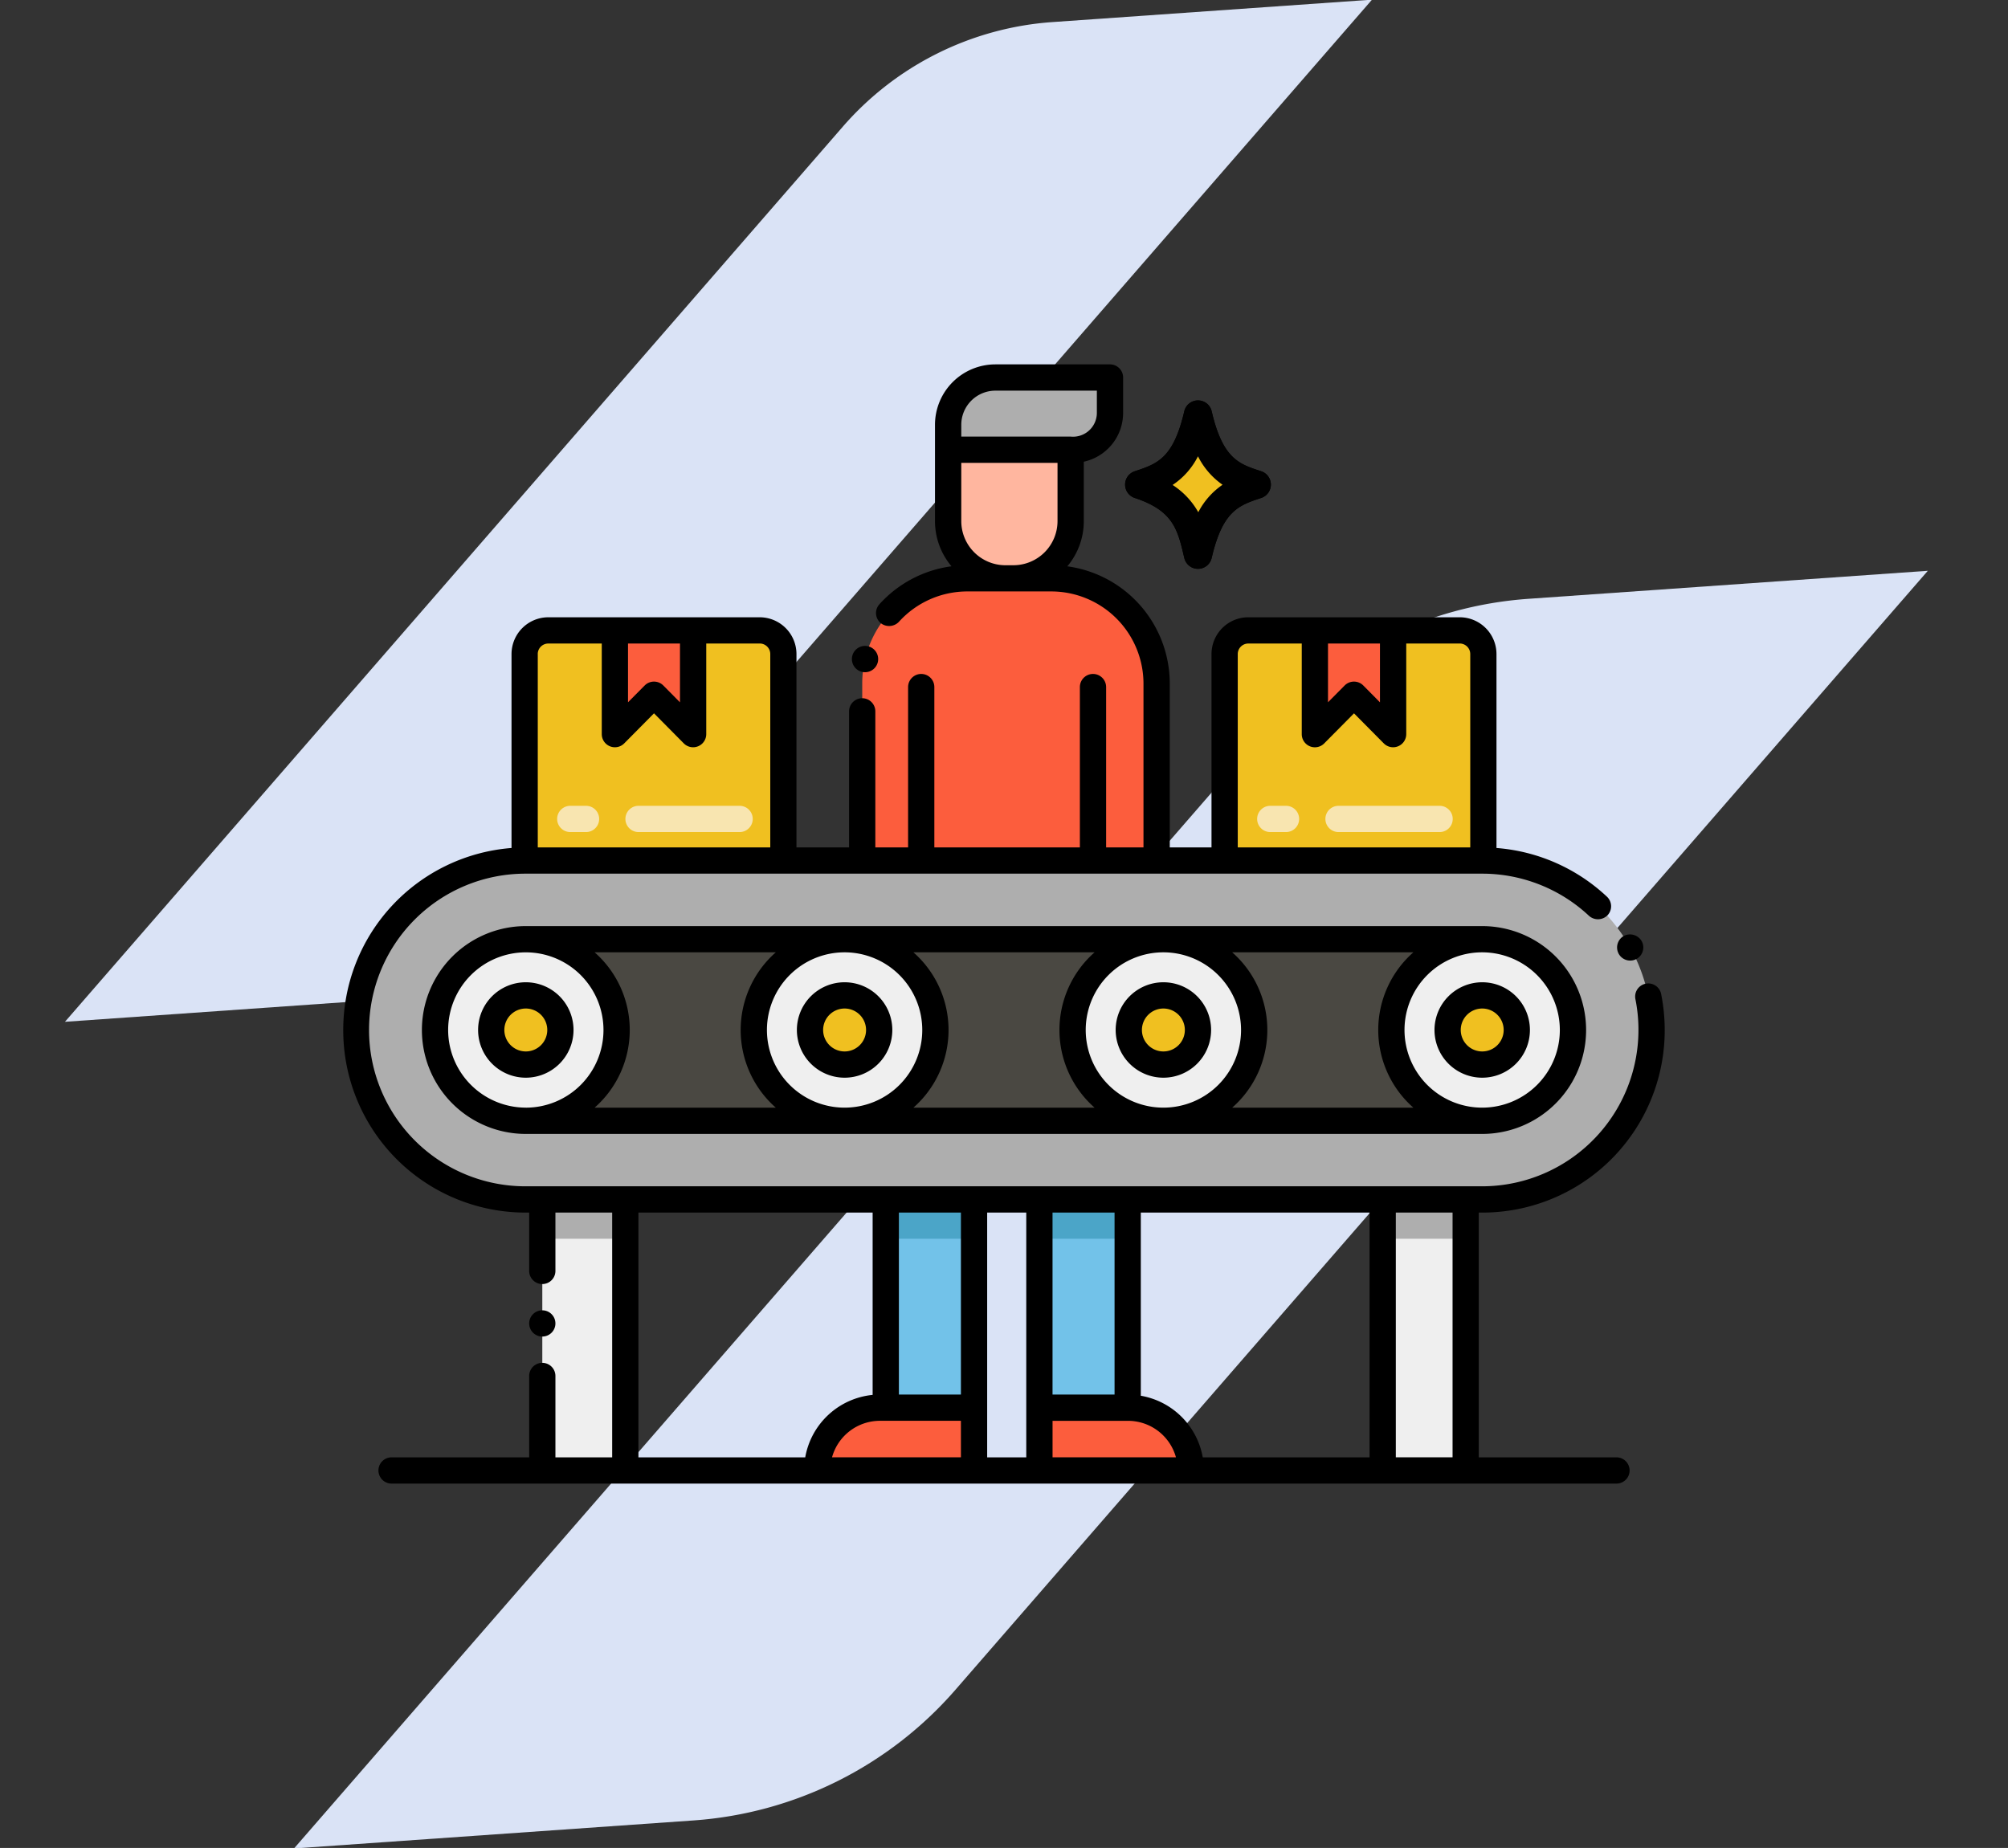 <svg xmlns="http://www.w3.org/2000/svg" width="190" height="174.872" viewBox="0 0 190 174.872"><rect x="0" y="0" width="190" height="174.872" fill="#333333" stroke="none"/><g transform="translate(8682 4604.559)"><g transform="translate(-8682 -4604.559)"><path d="M99.783,0A28.944,28.944,0,0,0,79.316,8.478L0,87.794H30.3a28.944,28.944,0,0,0,20.467-8.478L130.082,0Z" transform="matrix(0.998, -0.07, 0.07, 0.998, 0, 9.074)" fill="#dae3f6"/><path d="M124.729,0A36.18,36.18,0,0,0,99.145,10.6L0,109.742H37.874a36.18,36.18,0,0,0,25.584-10.6L162.6,0Z" transform="matrix(0.998, -0.07, 0.07, 0.998, 20.138, 65.397)" fill="#dae3f6"/></g><g transform="translate(-8651.682 -4591.491)"><g transform="translate(2.16 21.413)"><g transform="translate(1.241 1.242)"><path d="M105.483,173.6h8.353v23.114h-8.353Z" transform="translate(-55.389 -99.232)" fill="#72c2e9"/><path d="M143.1,173.6v23.114l-8.353.005V173.6Z" transform="translate(-70.112 -99.232)" fill="#72c2e9"/><path d="M107.261,220.124v5.939H92.416a5.939,5.939,0,0,1,5.939-5.939Z" transform="translate(-48.815 -122.64)" fill="#fc5d3d"/><path d="M149.073,226.064h-14.33v-5.934l8.353-.005h.037A5.939,5.939,0,0,1,149.073,226.064Z" transform="translate(-70.112 -122.64)" fill="#fc5d3d"/><path d="M105.483,173.6h8.353v7.131h-8.353Z" transform="translate(-55.389 -99.232)" fill="#4ba5c8"/><path d="M134.743,173.6H143.1v7.131h-8.353Z" transform="translate(-70.112 -99.232)" fill="#4ba5c8"/><path d="M123.542,49.843h-.761a5.416,5.416,0,0,1-5.416-5.416V37.669h11.594v6.758A5.416,5.416,0,0,1,123.542,49.843Z" transform="translate(-61.368 -30.835)" fill="#ffb69f"/><path d="M132.678,23.913H121.836a4.471,4.471,0,0,0-4.471,4.471v2.363H129.2a3.478,3.478,0,0,0,3.478-3.478Z" transform="translate(-61.368 -23.913)" fill="#aeaeae"/><path d="M128.854,88.873H101V72.11a9.936,9.936,0,0,1,9.937-9.937h7.985a9.936,9.936,0,0,1,9.937,9.937Z" transform="translate(-53.132 -43.164)" fill="#fc5d3d"/><path d="M40.071,180.462h7.853v25.645H40.071Z" transform="translate(-22.476 -102.683)" fill="#efefef"/><path d="M200.122,180.462h7.853v25.645h-7.853Z" transform="translate(-103.009 -102.683)" fill="#efefef"/><g transform="translate(0 45.709)"><path d="M40.071,180.462h7.853v3.722H40.071Z" transform="translate(-22.476 -148.393)" fill="#aeaeae"/><path d="M200.122,180.462h7.853v3.722h-7.853Z" transform="translate(-103.009 -148.393)" fill="#aeaeae"/><path d="M111.184,147.984H20.692a16.035,16.035,0,0,1,0-32.07h90.492a16.035,16.035,0,0,1,0,32.07Z" transform="translate(-4.657 -115.914)" fill="#aeaeae"/></g><path d="M28.231,148.078a8.591,8.591,0,0,1,0-17.181h90.492a8.591,8.591,0,0,1,0,17.181Z" transform="translate(-12.196 -77.744)" fill="#4a4842"/><circle cx="8.591" cy="8.591" r="8.591" transform="translate(97.936 53.153)" fill="#efefef"/><circle cx="3.274" cy="3.274" r="3.274" transform="translate(103.253 58.47)" fill="#f0c020"/><circle cx="8.591" cy="8.591" r="8.591" transform="translate(67.772 53.153)" fill="#efefef"/><circle cx="3.274" cy="3.274" r="3.274" transform="translate(73.089 58.47)" fill="#f0c020"/><circle cx="8.591" cy="8.591" r="8.591" transform="translate(37.608 53.153)" fill="#efefef"/><circle cx="3.274" cy="3.274" r="3.274" transform="translate(42.925 58.47)" fill="#f0c020"/><circle cx="8.591" cy="8.591" r="8.591" transform="translate(7.444 53.153)" fill="#efefef"/><circle cx="3.274" cy="3.274" r="3.274" transform="translate(12.761 58.47)" fill="#f0c020"/><path d="M156.666,43.187c-.625-2.695-1.038-4.474-4.691-5.682a1.33,1.33,0,0,1,0-2.524c2.12-.7,3.652-1.206,4.691-5.682a1.331,1.331,0,0,1,2.59,0c1.063,4.582,2.659,5.011,4.691,5.682a1.33,1.33,0,0,1,0,2.524c-2.12.7-3.652,1.207-4.691,5.682a1.33,1.33,0,0,1-2.59,0Z" transform="translate(-78.325 -26.108)"/><path d="M164.845,41.613a7.052,7.052,0,0,0-2.3,2.6,7.379,7.379,0,0,0-2.43-2.579,7.065,7.065,0,0,0,2.4-2.712,7.219,7.219,0,0,0,2.324,2.691Z" transform="translate(-82.88 -31.465)" fill="#f0c020"/><path d="M156.666,43.187c-.625-2.695-1.038-4.474-4.691-5.682a1.33,1.33,0,0,1,0-2.524c2.12-.7,3.652-1.206,4.691-5.682a1.331,1.331,0,0,1,2.59,0c1.063,4.582,2.659,5.011,4.691,5.682a1.33,1.33,0,0,1,0,2.524c-2.12.7-3.652,1.207-4.691,5.682a1.33,1.33,0,0,1-2.59,0Z" transform="translate(-78.325 -26.108)"/><path d="M164.845,41.613a7.052,7.052,0,0,0-2.3,2.6,7.379,7.379,0,0,0-2.43-2.579,7.065,7.065,0,0,0,2.4-2.712,7.219,7.219,0,0,0,2.324,2.691Z" transform="translate(-82.88 -31.465)" fill="#f0c020"/><path d="M194.5,74.32V93.859H170.02V74.32a2.239,2.239,0,0,1,2.239-2.239h20A2.239,2.239,0,0,1,194.5,74.32Z" transform="translate(-87.862 -48.15)" fill="#f0c020"/><path d="M194.609,81.9l-3.7-3.738-3.7,3.738V72.082h7.4Z" transform="translate(-96.51 -48.15)" fill="#fc5d3d"/><path d="M61.189,74.32V93.859H36.709V74.32a2.239,2.239,0,0,1,2.239-2.239h20A2.239,2.239,0,0,1,61.189,74.32Z" transform="translate(-20.785 -48.15)" fill="#f0c020"/><path d="M61.3,81.9l-3.7-3.738L53.9,81.9V72.082h7.4Z" transform="translate(-29.432 -48.15)" fill="#fc5d3d"/></g><g transform="translate(86.474 41.773)"><path d="M193.476,107.976h-9.564a1.242,1.242,0,1,1,0-2.484h9.564a1.242,1.242,0,1,1,0,2.484Zm-14.532,0h-1.49a1.242,1.242,0,1,1,0-2.484h1.49a1.242,1.242,0,1,1,0,2.484Z" transform="translate(-176.211 -105.492)" fill="#f8e5b0"/></g><g transform="translate(20.241 41.773)"><path d="M60.165,107.976H50.6a1.242,1.242,0,0,1,0-2.484h9.564a1.242,1.242,0,1,1,0,2.484Zm-14.532,0H44.142a1.242,1.242,0,0,1,0-2.484h1.491a1.242,1.242,0,0,1,0,2.484Z" transform="translate(-42.9 -105.492)" fill="#f8e5b0"/></g><path d="M99.067,76a1.243,1.243,0,0,1,2.42.571A1.243,1.243,0,0,1,99.067,76Z" transform="translate(-50.904 -48.399)"/><path d="M244.921,131.825a1.25,1.25,0,0,1,.477-1.694,1.275,1.275,0,0,1,1.689.482,1.241,1.241,0,1,1-2.166,1.212Z" transform="translate(-124.231 -76.042)"/><path d="M2.16,84.4A17.264,17.264,0,0,1,18.083,67.177V48.826a3.485,3.485,0,0,1,3.481-3.481h20a3.485,3.485,0,0,1,3.481,3.481V67.12h4.978V54.247a1.242,1.242,0,0,1,2.484,0V67.12h3.1V51.95a1.242,1.242,0,0,1,2.484,0V67.12h13.77V51.95a1.242,1.242,0,0,1,2.484,0V67.12h3.535V51.6A8.73,8.73,0,0,0,69.188,42.9H61.2a8.719,8.719,0,0,0-6.464,2.877,1.279,1.279,0,0,1-1.754.089,1.24,1.24,0,0,1-.089-1.754,11.191,11.191,0,0,1,6.821-3.593,6.628,6.628,0,0,1-1.562-4.276V27.127a5.72,5.72,0,0,1,5.714-5.714H74.711a1.242,1.242,0,0,1,1.242,1.242v3.357a4.727,4.727,0,0,1-3.72,4.611v5.625a6.628,6.628,0,0,1-1.56,4.275A11.2,11.2,0,0,1,80.367,51.6V67.121h3.95V48.826A3.485,3.485,0,0,1,87.8,45.344h20a3.485,3.485,0,0,1,3.481,3.481V67.177a17.2,17.2,0,0,1,10.452,4.609,1.241,1.241,0,0,1,.06,1.754,1.274,1.274,0,0,1-1.754.06,14.785,14.785,0,0,0-10.023-3.993H19.354a14.792,14.792,0,0,0,.08,29.584h90.493a14.805,14.805,0,0,0,14.5-17.712v0a1.241,1.241,0,0,1,2.434-.487A17.438,17.438,0,0,1,127.2,84.4a17.252,17.252,0,0,1-17.593,17.275V124.84h13.029a1.242,1.242,0,0,1,0,2.484H6.733a1.242,1.242,0,1,1,0-2.484h13.02v-7.7a1.242,1.242,0,1,1,2.484,0v7.7h5.37V101.675h-5.37V107.2a1.242,1.242,0,0,1-2.484,0v-5.525A17.256,17.256,0,0,1,2.16,84.4ZM30.091,124.84H45.874a7.19,7.19,0,0,1,6.378-5.909V101.675H30.091Zm50.862,0a4.706,4.706,0,0,0-4.565-3.455h0l-7.112,0v3.451H80.953Zm-5.81-23.162H69.274V118.9l5.869,0Zm-8.354,0h-3.7V124.84h3.7ZM48.411,124.837H60.605v-3.455H52.941a4.705,4.705,0,0,0-4.531,3.455Zm12.195-23.162H54.736V118.9h5.869Zm46.52,23.162V101.676h-5.369v23.161Zm-7.853-23.162H77.627v17.336a7.192,7.192,0,0,1,5.862,5.83H99.272ZM65.6,40.42a4.178,4.178,0,0,0,4.146-4.173V30.732H60.64v5.516a4.178,4.178,0,0,0,4.146,4.173ZM60.64,28.247H70.991a2.257,2.257,0,0,0,2.478-2.236V23.9h-9.6a3.233,3.233,0,0,0-3.229,3.229Zm34.7,19.582v5.559L96.915,51.8a1.242,1.242,0,0,1,1.765,0l1.576,1.592V47.83ZM86.8,67.12h22V48.826a1,1,0,0,0-1-1h-5.057v8.579a1.243,1.243,0,0,1-2.124.874L97.8,54.435,94.98,57.282a1.243,1.243,0,0,1-2.124-.874V47.829H87.8a1,1,0,0,0-1,1V67.12ZM29.106,47.83v5.559L30.682,51.8a1.242,1.242,0,0,1,1.765,0l1.576,1.592V47.83Zm-8.539,1V67.12h22V48.826a1,1,0,0,0-1-1H36.508v8.579a1.243,1.243,0,0,1-2.124.874l-2.819-2.846-2.819,2.846a1.243,1.243,0,0,1-2.124-.874V47.829H21.564a1,1,0,0,0-1,1Z" transform="translate(-2.16 -21.413)"/><path d="M117.465,128.4a9.833,9.833,0,1,1,0,19.666H26.973a9.833,9.833,0,0,1,0-19.666ZM87.3,130.881a7.349,7.349,0,1,0,7.349,7.349A7.357,7.357,0,0,0,87.3,130.881Zm-30.164,0a7.349,7.349,0,1,0,7.349,7.349A7.357,7.357,0,0,0,57.137,130.881Zm-30.164,14.7a7.349,7.349,0,1,0-7.349-7.349A7.357,7.357,0,0,0,26.973,145.578Zm23.654,0a9.789,9.789,0,0,1,0-14.7H33.483a9.789,9.789,0,0,1,0,14.7Zm30.164,0a9.788,9.788,0,0,1,0-14.7H63.647a9.788,9.788,0,0,1,0,14.7Zm30.164,0a9.789,9.789,0,0,1,0-14.7H93.812a9.789,9.789,0,0,1,0,14.7Zm6.51-14.7a7.349,7.349,0,1,0,7.349,7.349A7.357,7.357,0,0,0,117.465,130.881Z" transform="translate(-9.697 -75.244)"/><path d="M214.5,139.1a4.515,4.515,0,1,1-4.515,4.515A4.52,4.52,0,0,1,214.5,139.1Zm0,2.484a2.031,2.031,0,1,0,2.031,2.031A2.033,2.033,0,0,0,214.5,141.584Z" transform="translate(-106.729 -80.629)"/><path d="M149.268,143.615a4.515,4.515,0,1,1,4.515,4.515A4.52,4.52,0,0,1,149.268,143.615Zm2.484,0a2.031,2.031,0,1,0,2.031-2.031A2.033,2.033,0,0,0,151.752,143.615Z" transform="translate(-76.18 -80.629)"/><path d="M88.556,143.615a4.515,4.515,0,1,1,4.515,4.515A4.52,4.52,0,0,1,88.556,143.615Zm2.484,0a2.031,2.031,0,1,0,2.031-2.031A2.033,2.033,0,0,0,91.04,143.615Z" transform="translate(-45.632 -80.629)"/><path d="M32.358,148.13a4.515,4.515,0,1,1,4.515-4.515A4.52,4.52,0,0,1,32.358,148.13Zm0-2.484a2.031,2.031,0,1,0-2.031-2.031A2.033,2.033,0,0,0,32.358,145.646Z" transform="translate(-15.083 -80.629)"/><circle cx="1.242" cy="1.242" r="1.242" transform="translate(17.593 89.513)"/></g></g></g></svg>